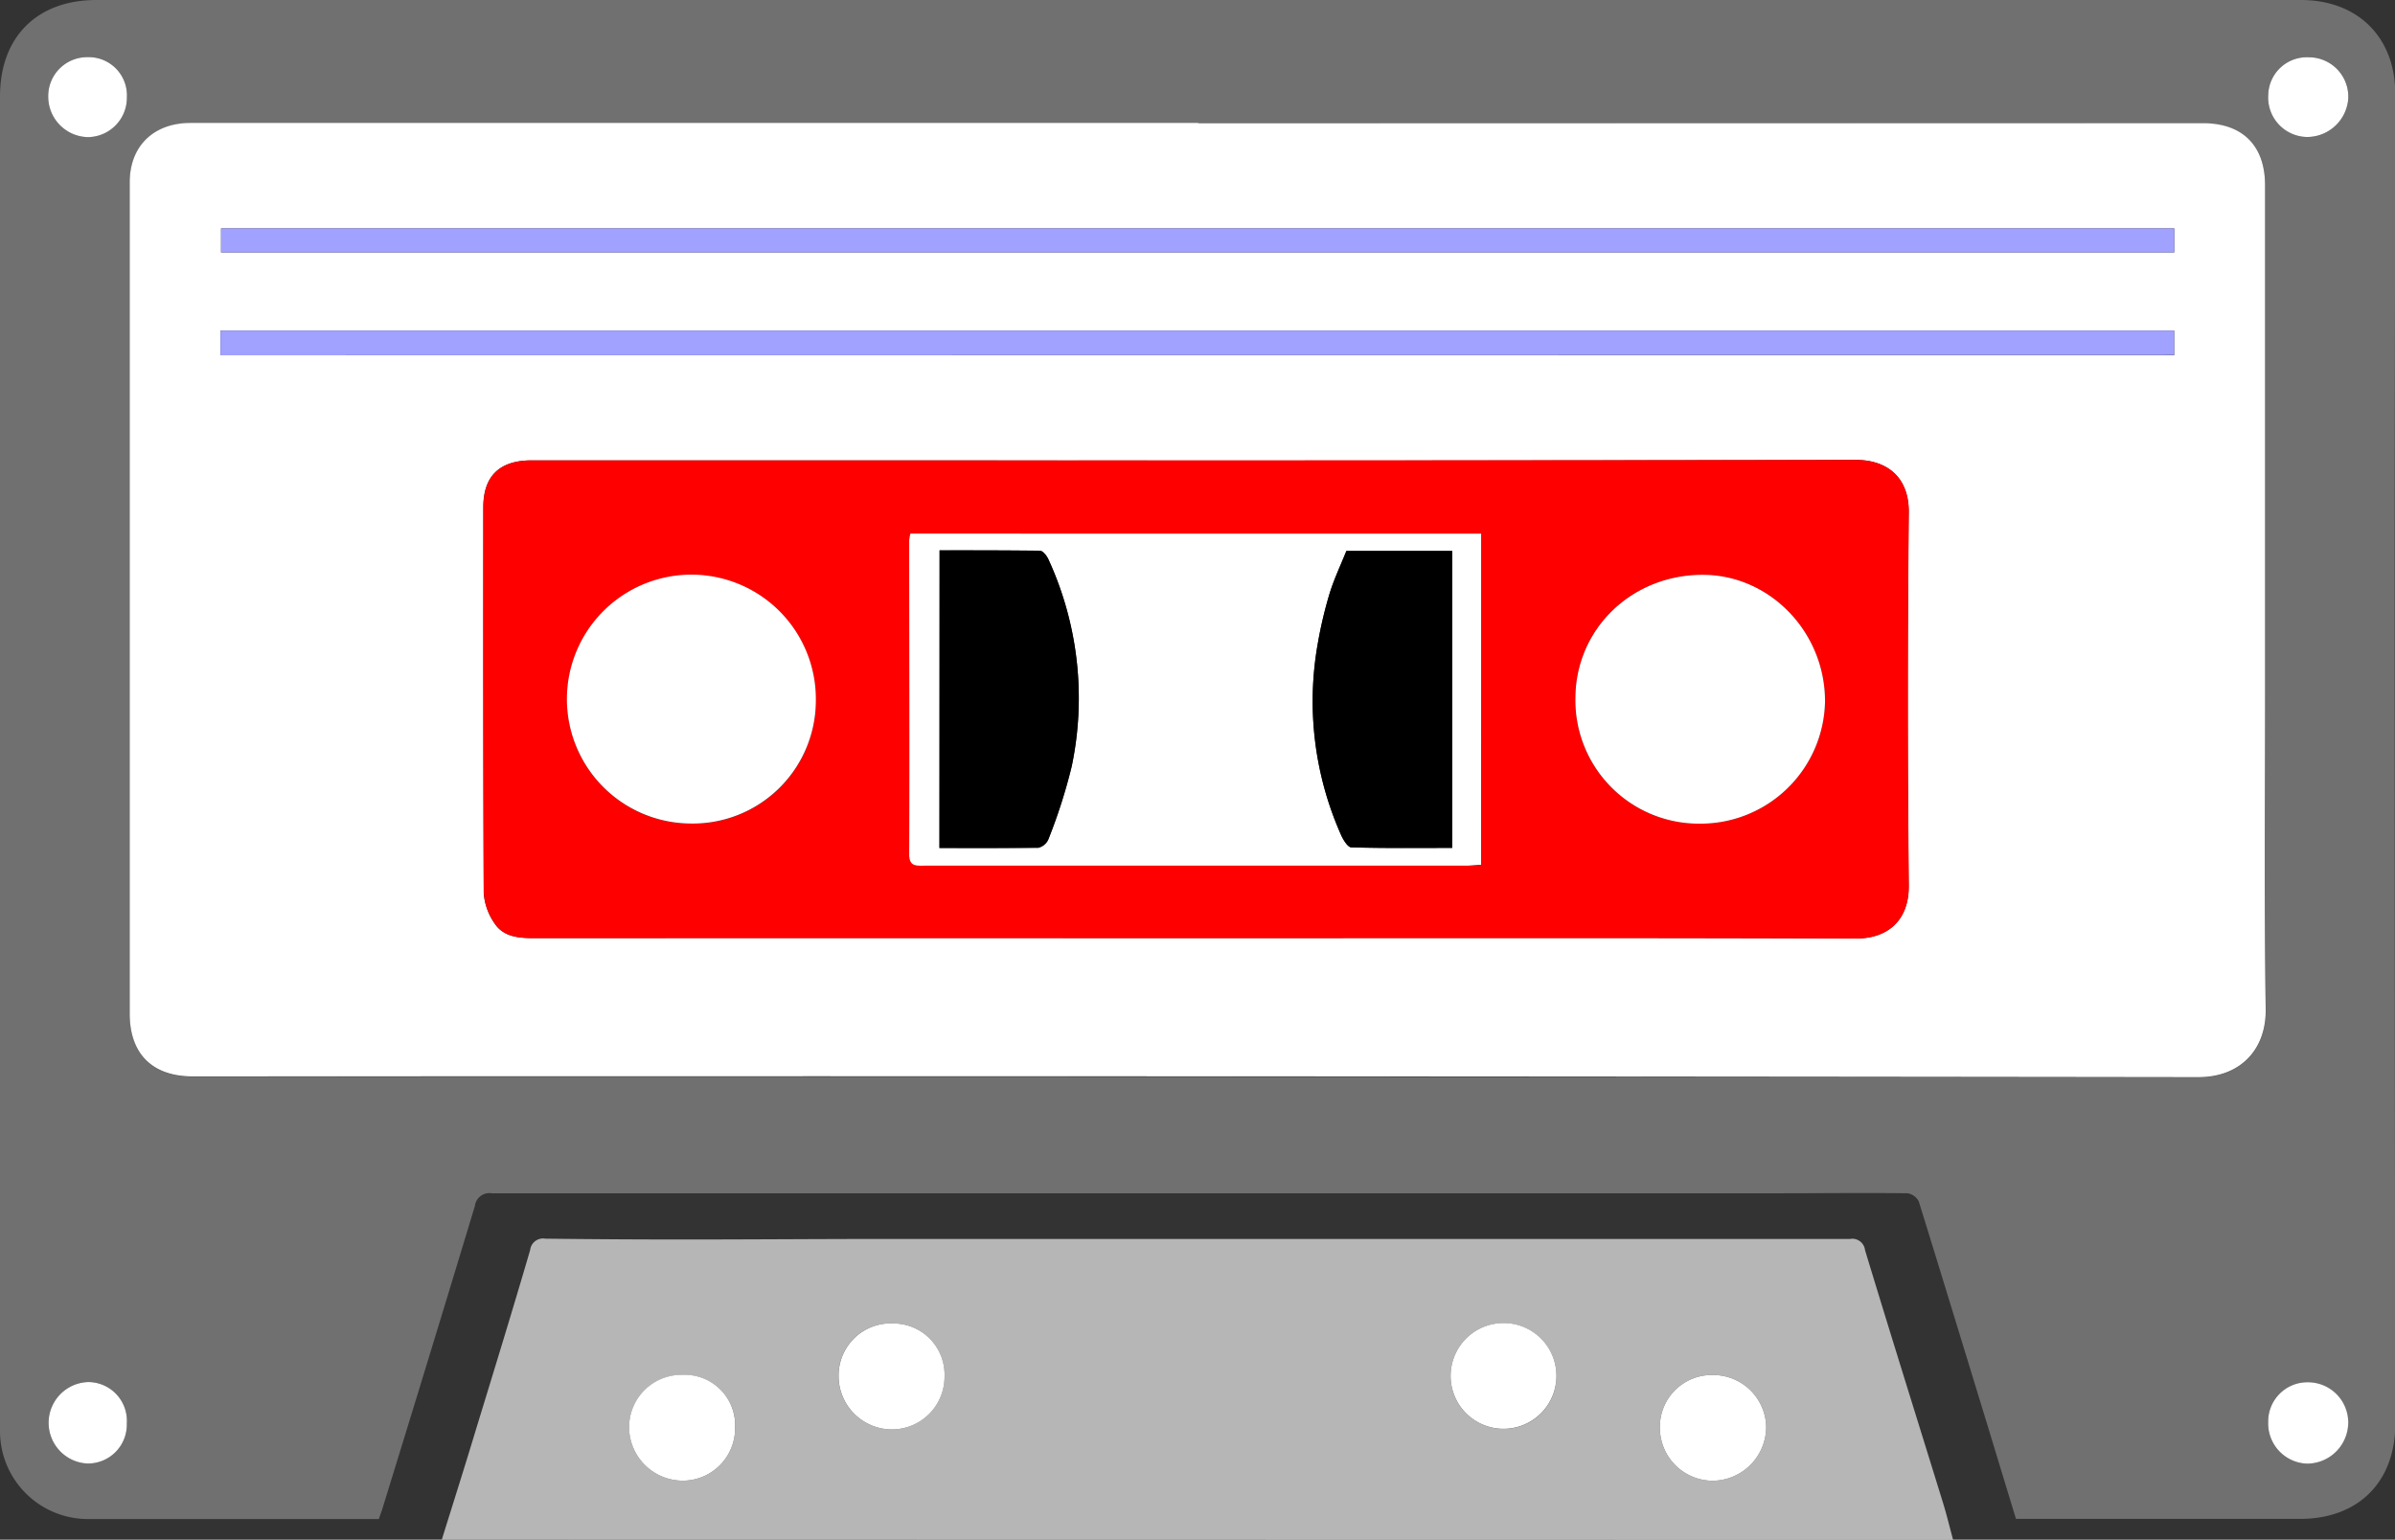 <svg xmlns="http://www.w3.org/2000/svg" viewBox="0 0 347.66 223.57"><rect x="0" y="0" width="347.66" height="223.57" fill="#333333" stroke="none"/><defs><style>.cls-1{fill:#707070;}.cls-2{fill:#b6b6b6;}.cls-3{fill:#fff;}.cls-4{fill:red;}.cls-5{fill:#a1a1ff;}</style></defs><g id="Layer_2" data-name="Layer 2"><g id="Layer_2-2" data-name="Layer 2"><path class="cls-1" d="M55,220.57H51.6c-12.85,0-25.71,0-38.56,0A12.77,12.77,0,0,1,0,207.73c0-2.13,0-4.26,0-6.39V14C0,5.36,5.38,0,14,0H334c8.21,0,13.69,5.37,13.69,13.57,0,24.57-.09,49.14-.08,73.72q0,59.71.09,119.45c0,8.44-5.35,13.81-13.84,13.81H292.64q-2.06-6.76-4.1-13.48c-3.33-10.87-6.64-21.75-10-32.59a2.21,2.21,0,0,0-1.63-1.21c-6.18-.08-12.36,0-18.54,0H117.9c-15.51,0-31,0-46.51,0a2.13,2.13,0,0,0-2.46,1.86q-6.65,22-13.44,44C55.36,219.56,55.17,220,55,220.57Zm119-202.68H27.68c-5.36,0-8.83,3.35-8.84,8.64q0,60.35,0,120.68c0,5.89,3.31,9.13,9.14,9.13q145.57,0,291.14.11c6.17,0,9.87-4.09,9.78-9.86-.23-15.17-.09-30.35-.09-45.52V26.93c0-5.77-3.26-9-9-9ZM329.25,206.46a5.85,5.85,0,0,0,5.59,6.07,6,6,0,0,0,6-5.89,5.85,5.85,0,0,0-5.95-5.93A5.69,5.69,0,0,0,329.25,206.46Zm-310.84.22a5.63,5.63,0,0,0-5.57-6,5.92,5.92,0,0,0-.18,11.83A5.65,5.65,0,0,0,18.41,206.68ZM335.16,8.32a5.6,5.6,0,0,0-5.9,5.44,5.73,5.73,0,0,0,5.66,6.13,6,6,0,0,0,5.95-5.5A5.72,5.72,0,0,0,335.16,8.32ZM18.42,14.13A5.55,5.55,0,0,0,12.69,8.3,5.65,5.65,0,0,0,7,14a5.88,5.88,0,0,0,5.79,5.9A5.72,5.72,0,0,0,18.42,14.13Z"/><path class="cls-2" d="M64.13,223.57c1.72-5.52,3.4-10.81,5-16.13,2.64-8.63,5.3-17.27,7.83-25.94a1.88,1.88,0,0,1,2.19-1.64q10.08.12,20.16.12c9.71,0,19.43-.08,29.15-.08H245c7.85,0,15.7,0,23.55,0a1.86,1.86,0,0,1,2.18,1.63c3.72,12.27,7.56,24.51,11.34,36.76.52,1.69.93,3.41,1.45,5.32Zm65.59-31.4a7.57,7.57,0,0,0-8,7.58,7.76,7.76,0,0,0,7.84,7.81,7.65,7.65,0,0,0,7.54-7.67A7.44,7.44,0,0,0,129.72,192.17Zm119,7.49a7.54,7.54,0,0,0-7.77,7.83,7.7,7.7,0,0,0,7.71,7.52,7.84,7.84,0,0,0,7.72-7.77A7.69,7.69,0,0,0,248.72,199.66Zm-142,7.68a7.33,7.33,0,0,0-7.59-7.69,7.62,7.62,0,0,0-7.8,7.79A7.81,7.81,0,0,0,99.2,215,7.61,7.61,0,0,0,106.71,207.34ZM225.93,200a7.68,7.68,0,1,0-7.72,7.48A7.65,7.65,0,0,0,225.93,200Z"/><path class="cls-3" d="M173.94,17.89H319.8c5.74,0,9,3.27,9,9v74.14c0,15.17-.14,30.35.09,45.52.09,5.77-3.61,9.87-9.78,9.86q-145.58-.19-291.14-.11c-5.83,0-9.14-3.24-9.14-9.13q0-60.34,0-120.68c0-5.29,3.48-8.64,8.84-8.64H173.94Zm-.42,118.33c32,0,63.93-.06,95.9.06,4.47,0,7.7-2.52,7.65-7.71q-.29-27.07,0-54.15c.05-5.17-3.19-7.65-7.71-7.64q-65.74.16-131.48.07-30.36,0-60.73,0c-4.66,0-7,2.29-7,6.83,0,18.65,0,37.3.06,55.95a8.78,8.78,0,0,0,1.63,4.53c1.26,1.85,3.41,2.06,5.55,2.06Q125.47,136.2,173.52,136.22ZM32,51.59H315.61V48H32ZM315.62,33.16H32.09v3.49H315.62Z"/><path class="cls-3" d="M329.25,206.46a5.69,5.69,0,0,1,5.67-5.75,5.85,5.85,0,0,1,5.95,5.93,6,6,0,0,1-6,5.89A5.85,5.85,0,0,1,329.25,206.46Z"/><path class="cls-3" d="M18.41,206.68a5.65,5.65,0,0,1-5.75,5.83,5.92,5.92,0,0,1,.18-11.83A5.63,5.63,0,0,1,18.41,206.68Z"/><path class="cls-3" d="M335.16,8.32a5.72,5.72,0,0,1,5.71,6.07,6,6,0,0,1-5.95,5.5,5.73,5.73,0,0,1-5.66-6.13A5.6,5.6,0,0,1,335.16,8.32Z"/><path class="cls-3" d="M18.42,14.13a5.72,5.72,0,0,1-5.63,5.78A5.88,5.88,0,0,1,7,14,5.65,5.65,0,0,1,12.69,8.3,5.55,5.55,0,0,1,18.42,14.13Z"/><path class="cls-3" d="M129.72,192.17a7.44,7.44,0,0,1,7.39,7.72,7.65,7.65,0,0,1-7.54,7.67,7.76,7.76,0,0,1-7.84-7.81A7.57,7.57,0,0,1,129.72,192.17Z"/><path class="cls-3" d="M248.72,199.66a7.69,7.69,0,0,1,7.66,7.58,7.84,7.84,0,0,1-7.72,7.77,7.7,7.7,0,0,1-7.71-7.52A7.54,7.54,0,0,1,248.72,199.66Z"/><path class="cls-3" d="M106.71,207.34A7.61,7.61,0,0,1,99.2,215a7.81,7.81,0,0,1-7.88-7.58,7.62,7.62,0,0,1,7.8-7.79A7.33,7.33,0,0,1,106.71,207.34Z"/><path class="cls-3" d="M225.93,200a7.68,7.68,0,1,1-7.73-7.89A7.67,7.67,0,0,1,225.93,200Z"/><path class="cls-4" d="M173.52,136.22q-48.06,0-96.11,0c-2.14,0-4.29-.21-5.55-2.06a8.78,8.78,0,0,1-1.63-4.53c-.11-18.65-.08-37.3-.06-55.95,0-4.54,2.31-6.82,7-6.83q30.36,0,60.73,0,65.74,0,131.48-.07c4.52,0,7.76,2.47,7.71,7.64q-.27,27.08,0,54.15c.05,5.19-3.18,7.73-7.65,7.71C237.45,136.16,205.48,136.22,173.52,136.22ZM215,77.49H132.19a7.85,7.85,0,0,0-.17,1c0,15.19,0,30.37,0,45.56,0,1.8,1,1.66,2.16,1.66h78.7c.71,0,1.41-.09,2.16-.13Zm31.74,42.11a18.08,18.08,0,0,0,18.18-17.66c.07-10-7.89-18.39-17.6-18.47-10.33-.09-18.53,7.74-18.63,17.79A17.93,17.93,0,0,0,246.74,119.6Zm-146.55,0a17.84,17.84,0,0,0,18.24-17.7,18.06,18.06,0,1,0-18.24,17.7Z"/><path class="cls-5" d="M32,51.59V48H315.61v3.56Z"/><path class="cls-5" d="M315.62,33.16v3.49H32.09V33.16Z"/><path class="cls-3" d="M215,77.49v48.08c-.75,0-1.45.13-2.16.13h-78.7c-1.16,0-2.16.14-2.16-1.66.06-15.19,0-30.37,0-45.56a7.85,7.85,0,0,1,.17-1ZM195.44,80c-.8,2-1.78,4.06-2.44,6.2a61.91,61.91,0,0,0-1.73,7.36,47.74,47.74,0,0,0,3.4,27.68c.31.71,1,1.79,1.49,1.8,4.84.14,9.68.08,14.64.08V80Zm-59.07,43.14c4.89,0,9.61,0,14.32,0a2.12,2.12,0,0,0,1.49-1.22,79.14,79.14,0,0,0,3.39-10.6,48.18,48.18,0,0,0-3.36-30C152,80.71,151.39,80,151,80c-4.83-.09-9.66-.06-14.58-.06Z"/><path class="cls-3" d="M246.74,119.6a17.93,17.93,0,0,1-18.05-18.34c.1-10.05,8.3-17.88,18.63-17.79,9.71.08,17.67,8.44,17.6,18.47A18.08,18.08,0,0,1,246.74,119.6Z"/><path class="cls-3" d="M100.19,119.58a18.07,18.07,0,1,1,18.24-17.7A17.87,17.87,0,0,1,100.19,119.58Z"/><path d="M195.44,80H210.8v43.12c-5,0-9.8.06-14.64-.08-.52,0-1.18-1.09-1.49-1.8a47.74,47.74,0,0,1-3.4-27.68A61.91,61.91,0,0,1,193,86.19C193.66,84.05,194.64,82,195.44,80Z"/><path d="M136.37,123.13V79.9c4.92,0,9.75,0,14.58.06.44,0,1,.75,1.26,1.28a48.18,48.18,0,0,1,3.36,30,79.14,79.14,0,0,1-3.39,10.6,2.12,2.12,0,0,1-1.49,1.22C146,123.17,141.26,123.13,136.37,123.13Z"/></g></g></svg>